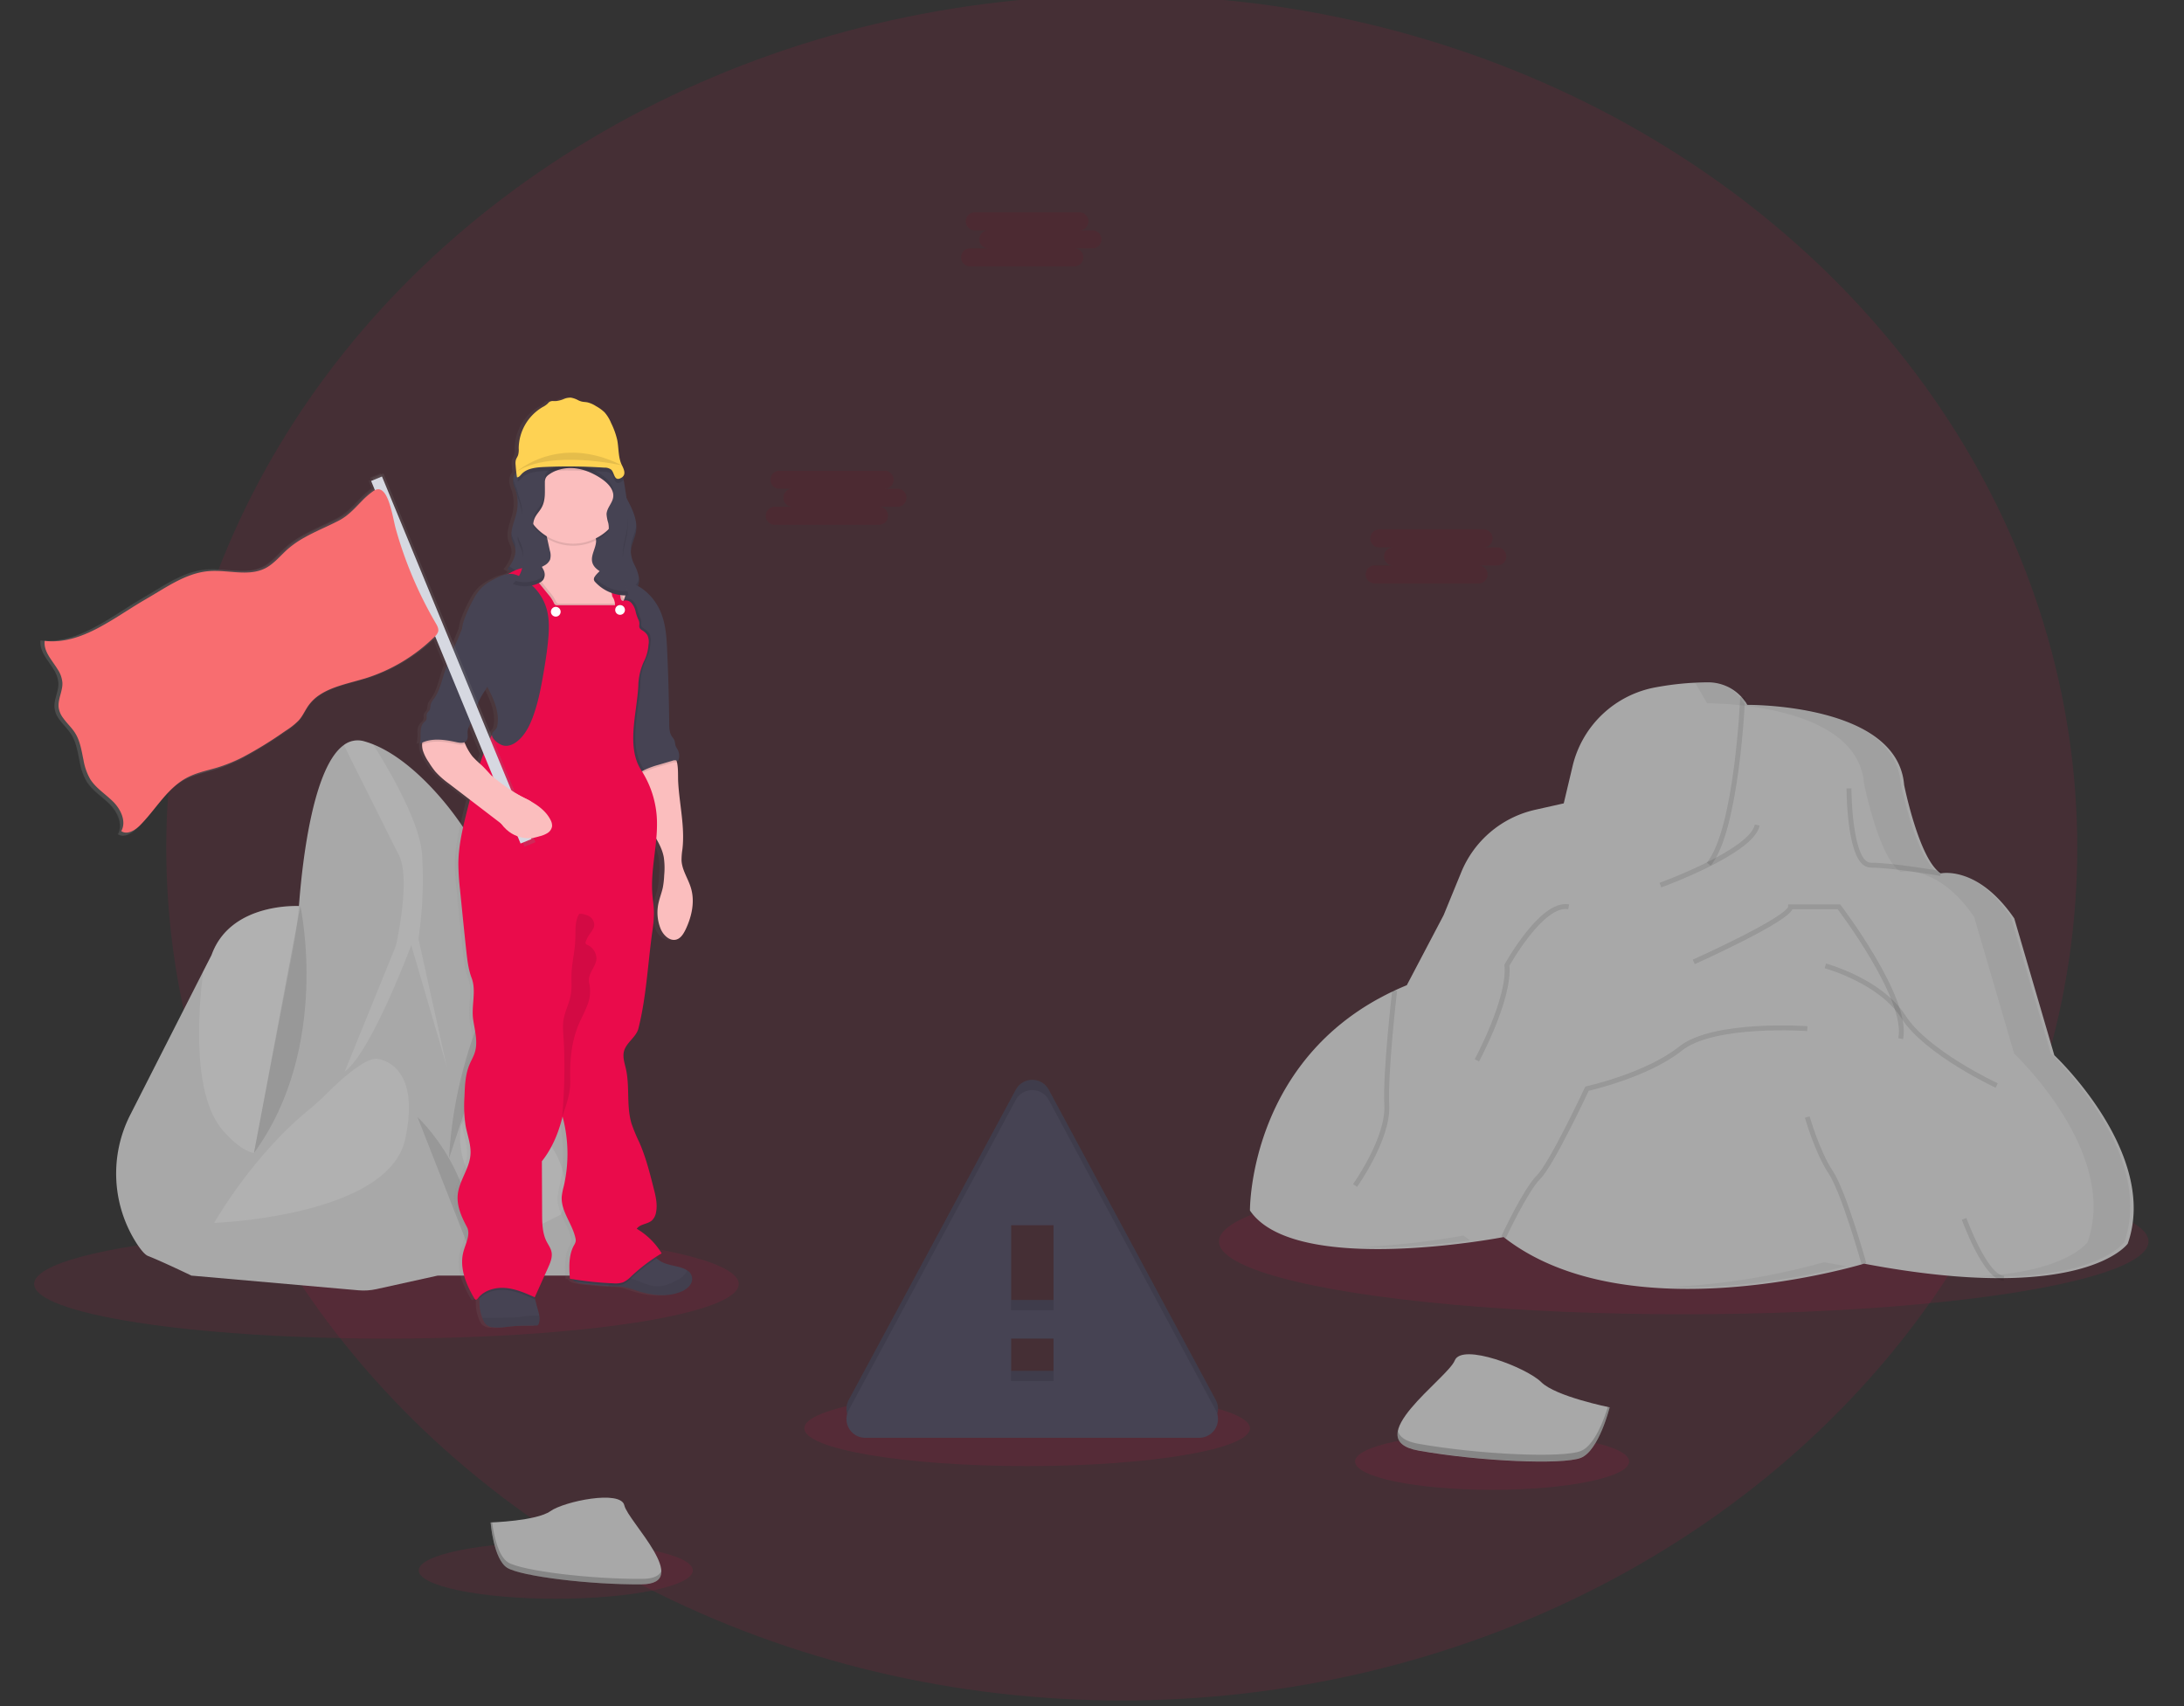<svg xmlns="http://www.w3.org/2000/svg" width="448" height="350" viewBox="0 0 448 350">
    <rect x="0" y="0" width="448" height="350" fill="#333333" stroke="none"/>
    <defs>
        <linearGradient id="a" x1="-.01%" x2="100.005%" y1="50.015%" y2="50.015%">
            <stop offset="0%" stop-color="gray" stop-opacity=".25"/>
            <stop offset="54%" stop-color="gray" stop-opacity=".12"/>
            <stop offset="100%" stop-color="gray" stop-opacity=".1"/>
        </linearGradient>
        <linearGradient id="b" x1="100.029%" x2="-.001%" y1="49.975%" y2="49.975%">
            <stop offset="0%" stop-color="gray" stop-opacity=".25"/>
            <stop offset="54%" stop-color="gray" stop-opacity=".12"/>
            <stop offset="100%" stop-color="gray" stop-opacity=".1"/>
        </linearGradient>
    </defs>
    <g fill="none" fill-rule="evenodd" transform="translate(7 -1)">
        <ellipse cx="223.105" cy="174.924" fill="#EA0B4B" opacity=".1" rx="196" ry="174.924"/>
        <ellipse cx="72.269" cy="264.403" fill="#EA0B4B" opacity=".1" rx="72.269" ry="11.202"/>
        <ellipse cx="107.004" cy="323.164" fill="#EA0B4B" opacity=".1" rx="28.109" ry="5.807"/>
        <ellipse cx="299.076" cy="300.824" fill="#EA0B4B" opacity=".1" rx="28.109" ry="5.807"/>
        <ellipse cx="203.693" cy="294.013" fill="#EA0B4B" opacity=".1" rx="45.71" ry="7.744"/>
        <ellipse cx="338.378" cy="255.681" fill="#EA0B4B" opacity=".1" rx="95.34" ry="14.933"/>
        <path fill="#A8A8A8" d="M19.76 229.618a26.53 26.53 0 0 0 1.383 26.634c.84 1.26 1.613 2.168 2.23 2.408 2.963 1.164 8.896 4.025 8.896 4.025l14.286-5.614s2.319-12.268 4.512-22.802c1.496-7.185 2.941-13.559 3.534-14.677 1.479-2.752 0-32.714 0-32.714s-14.286-.958-18.214 10.055l-1.719 3.361-14.907 29.324z"/>
        <path fill="#FFF" d="M38.727 232.929c8.685 9.953 12.349 1.344 12.349 1.344 1.495-7.185 2.94-13.559 3.533-14.676 1.48-2.752 0-32.715 0-32.715s-14.285-.958-18.214 10.055l-1.719 3.361c-1.1 8.811-2.189 25.467 4.05 32.63z" opacity=".1"/>
        <path fill="#A8A8A8" d="M40.634 260.672l50.42-5.823 8.996-59.194-6.802-15.373a62.294 62.294 0 0 0-11.765-17.748c-3.424-3.61-7.563-7.08-11.916-8.824a17.882 17.882 0 0 0-1.82-.622 4.71 4.71 0 0 0-4.2.744c-6.22 4.407-8.442 23.147-9.16 32.168a100.672 100.672 0 0 1-1.5 11.046l-12.253 63.626z"/>
        <path fill="#FFF" d="M74.202 195.017l-10.505 25.84c5.505-4.025 13.66-25.945 13.66-25.945l7.307 24.991-5.824-26.34c.853-5.72 1.1-11.514.74-17.286-.462-6.613-6.668-17.227-10.038-22.571a17.882 17.882 0 0 0-1.82-.622 4.71 4.71 0 0 0-4.201.744c2.647 5.315 9.265 18.605 11.282 22.554 2.558 4.975-.601 18.635-.601 18.635z" opacity=".1"/>
        <path fill="#A8A8A8" d="M82.777 262.685h27.357a8.298 8.298 0 0 0 8.29-8.719c-.605-11.73-2.138-32.647-5.785-45.924-1.97-7.164-4.26-10.924-6.362-12.777a6.206 6.206 0 0 0-3.617-1.702 4.748 4.748 0 0 0-2.942.714c-5.08 4.87-11.012 30.496-11.012 30.496l-5.929 37.912z"/>
        <path fill="#FFF" d="M108.034 239.958c1.126 3.122 1.571 6.723 0 10.231l-6.097 3.013s-16.387-6.946-14.395-21.181c0 0 .538-2.941 6.18-2.714a15.996 15.996 0 0 1 14.312 10.651zM101.521 202.538c-.19-4.992 2.521-6.723 4.76-7.273a6.206 6.206 0 0 0-3.617-1.702 9.605 9.605 0 0 0-3.156 5.042l-5.714 27.853s8.046-15.555 7.727-23.92z" opacity=".1"/>
        <path fill="#A8A8A8" d="M75.58 224.563l13.546 18.53 2.349 15.294-8.706 4.298-12.55 2.773c-1.21.268-2.452.35-3.685.24l-34.248-3.013 4.66-10.803 16.092-22.592 22.542-4.727z"/>
        <path fill="#FFF" d="M70.336 218.202s9.244.634 5.773 16.516c-3.47 15.883-39.18 17.156-39.18 17.156s7.588-13.445 19.26-23.08a53.731 53.731 0 0 0 3.782-3.407c2.684-2.685 7.819-7.404 10.365-7.185z" opacity=".1"/>
        <path fill="#000" d="M78.651 230.176s12.525 11.4 11.345 28.942M99.723 194.277s-13.143 17.48-14.618 44.374M54.613 186.87s6.362 28.886-9.52 50.66" opacity=".1"/>
        <path fill="#464353" fill-rule="nonzero" d="M170.475 293.853h68.546a3.84 3.84 0 0 0 3.361-5.66l-34.256-63.647a3.836 3.836 0 0 0-6.756 0l-34.273 63.647a3.84 3.84 0 0 0 3.378 5.66zm38.634-11.63h-8.722v-8.719h8.722v8.719zm0-14.534h-8.722v-17.441h8.722v17.441z"/>
        <path fill="#000" fill-rule="nonzero" d="M170.475 293.853h68.546a3.84 3.84 0 0 0 3.361-5.66l-34.256-63.647a3.836 3.836 0 0 0-6.756 0l-34.273 63.647a3.84 3.84 0 0 0 3.378 5.66zm38.634-11.63h-8.722v-8.719h8.722v8.719zm0-14.534h-8.722v-17.441h8.722v17.441z" opacity=".1"/>
        <path fill="#464353" fill-rule="nonzero" d="M170.475 295.954h68.546a3.84 3.84 0 0 0 3.361-5.66l-34.256-63.647a3.836 3.836 0 0 0-6.756 0l-34.273 63.647a3.84 3.84 0 0 0 3.378 5.66zm38.634-11.63h-8.722v-8.719h8.722v8.719zm0-14.534h-8.722v-17.441h8.722v17.44z"/>
        <path fill="url(#a)" fill-rule="nonzero" d="M132.824 261.676a4.706 4.706 0 0 0-.971-.47c-1.126-.42-2.328-.53-3.454-.933a4.945 4.945 0 0 1-1.735-1.025 4.554 4.554 0 0 1-.24-.256c.42-.265.803-.53 1.219-.778a14.437 14.437 0 0 0-5.067-5.042c.676-.996 2.201-.916 3.092-1.718.45-.446.746-1.025.84-1.651.332-1.652-.08-3.362-.491-4.988-.799-3.18-1.605-6.382-2.9-9.39a37.004 37.004 0 0 1-1.57-3.807c-1.089-3.622-.329-7.563-1.152-11.265-.265-1.19-.693-2.416-.395-3.592.458-1.824 2.496-2.904 2.941-4.727 1.614-6.492 1.904-13.227 2.82-19.853a25.55 25.55 0 0 0 .34-3.811c0-1.34-.24-2.668-.336-4.004-.26-3.753.491-7.5.815-11.248a11.765 11.765 0 0 1 1.525 3.76 15.18 15.18 0 0 1 .088 3.731c-.029.833-.117 1.663-.264 2.483-.206.975-.568 1.908-.807 2.883a8.912 8.912 0 0 0 .399 5.781c.571 1.26 1.828 2.429 3.134 2.05.904-.26 1.45-1.159 1.853-2.012 1.26-2.672 1.963-5.769 1.114-8.61-.559-1.89-1.786-3.6-1.9-5.575-.002-.79.06-1.578.186-2.357.525-4.563-.61-9.147-.862-13.735-.067-1.214.042-2.723-.23-4.013a5.214 5.214 0 0 0-.119-.458c.108.029.21.076.303.139a2.74 2.74 0 0 0-.059-2.349 5.97 5.97 0 0 1-.395-.74c-.16-.42-.13-.907-.328-1.31a5.592 5.592 0 0 0-.42-.61c-.542-.785-.571-1.802-.584-2.756a489.333 489.333 0 0 0-.42-14.907c-.113-2.521-.256-5.101-1.139-7.467a11.193 11.193 0 0 0-3.95-5.24 9.201 9.201 0 0 0-.886-.554c.156-.359.241-.744.252-1.134a2.714 2.714 0 0 0 0-.37l-.025-.21a8.865 8.865 0 0 0-.84-2.521 7.084 7.084 0 0 1-.803-2.756c0-.175.01-.349.03-.522.143-1.21.773-2.344.996-3.554.066-.376.097-.757.092-1.139v-.399a11.454 11.454 0 0 0-1.349-4.244c-.21-.42-.42-.84-.655-1.26a144.18 144.18 0 0 0-.353-2.353 21.3 21.3 0 0 0-.235-1.357 9.334 9.334 0 0 0-.164-.656c.651-.613.273-1.512-.143-2.344-.803-1.58-.635-3.467-.975-5.206a15.731 15.731 0 0 0-1.235-3.496 7.79 7.79 0 0 0-1.34-2.202 8.218 8.218 0 0 0-1.736-1.26 5.525 5.525 0 0 0-1.723-.777c-.382-.076-.773-.072-1.15-.16a3.647 3.647 0 0 1-.707-.256 4.803 4.803 0 0 0-1.508-.55c-.5-.018-.996.077-1.454.277a5.349 5.349 0 0 1-1.563.42h-.592a1.315 1.315 0 0 0-.803.193c-.124.108-.24.226-.344.353a4.651 4.651 0 0 1-1.013.693 9.979 9.979 0 0 0-4.9 8.53c.037.464-.005.931-.121 1.382-.122.353-.361.66-.462 1.021-.07.314-.085.638-.046.958.033.492.084.979.138 1.47a3.092 3.092 0 0 0-.613 1.358 1.853 1.853 0 0 0-.038.26v.034c-.046.878.387 1.68.639 2.52a8.958 8.958 0 0 1-.126 4.946c-.307 1.105-.744 2.248-.84 3.362v.075c-.055.568.01 1.14.193 1.68.138.383.344.74.47 1.127.445 1.37-.202 2.807-1.059 4.008-.134.19-.273.37-.42.546h.021l-.02.022.873.617c-.256.135-.513.282-.773.42a7.95 7.95 0 0 0-2.849 1.055 11.58 11.58 0 0 0-2.31 1.538 9.803 9.803 0 0 0-1.824 2.52 31.685 31.685 0 0 0-1.546 3.261 10.21 10.21 0 0 0-.79 2.828c-.362.769-.66 1.597-.992 2.34-.168.383-.332.765-.496 1.147L71.126 98.076l-2.244.932.177.42-.467.198.635 1.546a6.372 6.372 0 0 0-.273.194l-.118.092-.235.185-.118.096-.24.202-.088.076-.298.273c-.32.29-.626.597-.924.903l-.77.794-.146.156-.256.26-.143.147-.366.366-.025.025-.227.219-.143.134c-.059.059-.122.114-.185.168l-.176.164-.286.244-.084.075-.39.311c-.527.41-1.09.772-1.681 1.08-2.299 1.19-4.731 2.185-6.975 3.458a20.084 20.084 0 0 0-3.454 2.42c-1.483 1.315-2.74 2.941-4.458 3.895l-.189.101c-3.042 1.563-6.626.626-10.084.559-.517 0-1.025 0-1.53.034-2.806.218-5.373 1.357-7.857 2.743-1.747.98-3.453 2.08-5.168 3.076a86.618 86.618 0 0 0-3.264 2.004c-2.773 1.76-5.58 3.61-8.484 4.941-2.697 1.236-5.462 2.021-8.403 1.87h-.038c-.281 0-.563-.038-.84-.071-.273 2.205 1.492 3.983 2.668 5.924.562.837.905 1.802.996 2.807.014.377-.014.755-.084 1.126-.236 1.361-.866 2.697-.694 4.067a4.71 4.71 0 0 0 .895 2.21c.748 1.067 1.786 2.017 2.492 3.13 1.067 1.68 1.345 3.727 1.76 5.706a12.004 12.004 0 0 0 1.383 3.954c.907 1.462 2.294 2.52 3.597 3.643.239.206.474.42.701.63.168.151.332.311.488.475 1.525 1.559 2.66 3.962 1.74 5.912-.03.067-.064.126-.098.189.074.052.15.098.232.138 1.172.572 2.642-.344 3.605-1.315.474-.475.924-.979 1.36-1.491 1.173-1.303 2.249-2.715 3.362-4.068.303-.365.605-.722.916-1.075a15.546 15.546 0 0 1 4.152-3.362c.815-.42 1.668-.766 2.546-1.033 1.302-.42 2.647-.731 3.954-1.143a32.483 32.483 0 0 0 5.205-2.185 80.063 80.063 0 0 0 8.404-5.21l.42-.273c.905-.57 1.743-1.24 2.5-1.996.134-.147.265-.298.386-.454.656-.84 1.08-1.836 1.681-2.71a8.718 8.718 0 0 1 2.357-2.273c2.593-1.744 6.034-2.407 9.114-3.361h.033a35.42 35.42 0 0 0 14.357-8.525l2.303 5.638c-.238.667-.464 1.34-.676 2.021-.513 1.68-.933 3.412-1.937 4.832-.332.377-.58.82-.732 1.298a4.202 4.202 0 0 1-.172 1.042c-.143.286-.441.475-.563.77-.176.42.055.962-.18 1.357a2.134 2.134 0 0 1-.4.42c-.6.533-.76 1.374-.76 2.138a7.492 7.492 0 0 1-.19 2.32c.176-.104.357-.198.543-.282-.027.139-.043.28-.046.42a4.68 4.68 0 0 0 .147 1.181c.285.874.699 1.7 1.227 2.454.396.658.835 1.29 1.315 1.89a17.227 17.227 0 0 0 2.781 2.488l4.235 3.269-.42 1.769c-.924 3.706-1.857 7.458-1.903 11.281.012 1.81.126 3.619.34 5.416l.366 3.69c.294 2.97.588 5.94.912 8.911.205 1.878.42 3.782 1.084 5.555 1 2.693-.105 5.735.319 8.584.336 2.23 1 4.538.332 6.693-.269.84-.74 1.647-1.084 2.479-.862 2.067-.95 4.366-1.021 6.605a28.071 28.071 0 0 0 .214 5.882c.361 2.009 1.16 3.98 1.004 6.017-.218 2.895-2.336 5.37-2.592 8.265-.206 2.307.798 4.538 1.878 6.584.794 1.508-.315 3.458-.735 5.118-.84 3.256.554 6.66 2.256 9.546a.47.47 0 0 0 .214.227c.194.071.374-.122.5-.286.126-.164.164-.202.252-.298 0 .13.026.26.034.386 0 .273.021.546.021.84a8.445 8.445 0 0 0 .571 3.11c.068.192.147.38.236.563.104.246.246.474.42.676a2.567 2.567 0 0 0 1.68.706c1.396.151 2.799-.139 4.202-.26 1.48-.126 2.962-.072 4.446-.105a.643.643 0 0 0 .332-.072.567.567 0 0 0 .189-.302 3.361 3.361 0 0 0 .071-1.656 11.74 11.74 0 0 0-.315-1.315 54.886 54.886 0 0 1-.643-2.492l.067.03c.905-2.034 1.811-4.067 2.719-6.101.458-1.03.924-2.143.697-3.248-.164-.79-.668-1.458-1.025-2.18-.84-1.706-.874-3.698-.886-5.606l-.05-10.806c2.1-2.673 3.398-5.853 4.2-9.173a29.668 29.668 0 0 1 .249 14.286 13.307 13.307 0 0 0-.4 2.177c-.163 2.995 2.169 5.533 2.79 8.466.058.225.073.458.047.69a2.584 2.584 0 0 1-.345.797c-1.118 2.047-.996 4.517-.84 6.845l.491.08c.122.217.302.395.521.512.204.12.423.21.652.27.805.187 1.624.312 2.45.373 1.184.118 2.373.236 3.562.311.47.03.941.055 1.412.067.66 0 1.32.047 1.975.139.715.15 1.417.353 2.1.61 3.064 1.024 6.492 1.609 9.459.331a4.26 4.26 0 0 0 1.727-1.222 2.034 2.034 0 0 0-.509-3.16l-.033.012zM92.184 141.9c.446.887.892 1.77 1.261 2.69.727 1.78 1.168 3.78.706 5.638-.134.546-1.012.966-1.008 1.53a1.26 1.26 0 0 0-.067.13l-2.744-6.723a23.983 23.983 0 0 1 1.853-3.265zm-3.012 14.286a11.626 11.626 0 0 1-1.487-2.567c-.05-.114-.105-.223-.156-.336.156-.065.294-.168.4-.299.42-.53.193-1.302.256-1.983.1-.601.328-1.174.668-1.68l2.576 6.302c-.26.683-.505 1.374-.732 2.071a14.706 14.706 0 0 1-1.525-1.508z"/>
        <path fill="#464353" d="M98.24 99.462c-.047.878.39 1.68.647 2.521a8.92 8.92 0 0 1-.122 4.933c-.47 1.68-1.26 3.458-.66 5.1.139.387.349.74.475 1.127.52 1.596-.446 3.277-1.504 4.584l4.155 2.912a4.777 4.777 0 0 0 2.1 1.004c.778.092 1.682-.324 1.841-1.088.055-.26 0-.534.05-.799a2.168 2.168 0 0 1 1.165-1.613 3.807 3.807 0 0 1 2.012-.374c2.55.139 4.719 1.815 7.038 2.89a28.31 28.31 0 0 0 4.735 1.572c.92.24 1.941.458 2.773 0 .832-.458 1.215-1.52 1.152-2.483a8.122 8.122 0 0 0-.883-2.735 6.958 6.958 0 0 1-.81-2.752c0-1.412.772-2.698 1.033-4.085.366-1.97-.378-3.974-1.286-5.764-.907-1.79-2.008-3.513-2.45-5.462a7.983 7.983 0 0 0-.457-1.727 3.933 3.933 0 0 0-.84-1.126c-1.56-1.542-3.782-2.273-5.959-2.433-2.176-.16-4.374.197-6.533.571a13.66 13.66 0 0 0-2.425.576 15.4 15.4 0 0 0-3.189 1.727c-.983.68-1.995 1.676-2.059 2.924z"/>
        <g fill="#000" opacity=".1">
            <path d="M122.39 113.4c0 .125 0 .251.026.373.13-1.231.777-2.386 1.008-3.618.09-.493.116-.995.08-1.495 0 .218-.042.42-.08.655-.264 1.387-1.05 2.672-1.033 4.084zM99.168 103.664a7.525 7.525 0 0 0-.281-2.521 14.613 14.613 0 0 1-.61-1.958c0 .088-.033.172-.038.26-.046.879.391 1.681.648 2.521.162.553.256 1.123.281 1.698zM124.059 119.517a2.403 2.403 0 0 1-1.126 1.853c-.84.458-1.853.24-2.773 0a27.95 27.95 0 0 1-4.736-1.576c-2.319-1.071-4.487-2.748-7.037-2.886a3.807 3.807 0 0 0-2.013.374 2.168 2.168 0 0 0-1.164 1.613c-.03.265 0 .538-.05.798-.164.765-1.063 1.18-1.84 1.089a4.777 4.777 0 0 1-2.102-1.005l-3.735-2.622c-.138.19-.277.374-.42.547l4.155 2.916a4.777 4.777 0 0 0 2.101 1.004c.778.092 1.681-.324 1.84-1.088.055-.26 0-.534.051-.799a2.168 2.168 0 0 1 1.164-1.613 3.807 3.807 0 0 1 2.013-.374c2.55.139 4.718 1.815 7.037 2.886a27.95 27.95 0 0 0 4.736 1.576c.92.24 1.94.458 2.773 0 .832-.458 1.214-1.52 1.151-2.483-.004-.072-.017-.139-.025-.21zM98.58 113.122c.052.169.09.342.113.517.065-.455.027-.92-.113-1.357-.126-.387-.336-.74-.475-1.127a3.513 3.513 0 0 1-.193-.87 3.95 3.95 0 0 0 .193 1.71c.139.387.349.744.475 1.127z"/>
        </g>
        <path fill="#464353" d="M103.513 272.555a.55.55 0 0 1-.194.302.643.643 0 0 1-.332.072c-1.495.033-2.991 0-4.483.105-1.412.121-2.828.42-4.235.26a2.172 2.172 0 0 1-2.1-1.382 5.492 5.492 0 0 1-.236-.563 8.366 8.366 0 0 1-.576-3.11v-.84a6.374 6.374 0 0 0-.122-.916 1.39 1.39 0 0 1 .042-1.063c.597-1.088 2.038-1.307 3.147-1.39a25.987 25.987 0 0 1 7.668.562 75.194 75.194 0 0 0 1.21 4.984c.132.432.239.87.32 1.315a3.361 3.361 0 0 1-.11 1.664z"/>
        <path fill="#000" d="M103.513 272.555a.55.55 0 0 1-.194.302.643.643 0 0 1-.332.072c-1.495.033-2.991 0-4.483.105-1.412.121-2.828.42-4.235.26a2.172 2.172 0 0 1-2.1-1.382 5.492 5.492 0 0 1-.236-.563h.538c1.768 0 3.542-.063 5.31-.063.534 0 1.072-.025 1.601-.089.53-.063.963-.15 1.446-.21.723-.069 1.45-.098 2.176-.088h.597c.11.55.079 1.12-.088 1.656z" opacity=".06"/>
        <path fill="#464353" d="M134.458 264.752a4.298 4.298 0 0 1-1.74 1.223c-2.991 1.26-6.45.693-9.537-.332-.691-.257-1.4-.46-2.122-.61a14.286 14.286 0 0 0-1.988-.138c-.474 0-.95-.038-1.424-.067-1.202-.076-2.4-.194-3.592-.311a16.231 16.231 0 0 1-2.471-.374 2.626 2.626 0 0 1-.66-.269 1.013 1.013 0 0 1-.605-.903c.034-.534.589-.84 1.076-1.072 4.323-1.87 9.021-2.68 13.685-3.332.474-.079.936-.22 1.374-.42.525-.21.58.135.84.521.123.179.264.345.42.496a5 5 0 0 0 1.748 1.025c1.135.42 2.349.534 3.483.933.344.119.672.277.98.47a2.025 2.025 0 0 1 .512 3.16h.021z"/>
        <path fill="#000" d="M134.458 264.752a4.298 4.298 0 0 1-1.74 1.223c-2.991 1.26-6.45.693-9.537-.332-.691-.257-1.4-.46-2.122-.61a14.286 14.286 0 0 0-1.988-.138c-.474 0-.95-.038-1.424-.067.387-.366.782-.723 1.185-1.067a3.53 3.53 0 0 1 .996-.656c.456-.15.943-.183 1.416-.097 2.403.332 4.563 2.017 6.987 1.87a8.597 8.597 0 0 0 3.214-1.038 5.61 5.61 0 0 0 2.101-1.495c.174-.226.306-.48.391-.753a2.025 2.025 0 0 1 .513 3.16h.008z" opacity=".06"/>
        <path fill="#FBBEBE" d="M133.613 191.731c-.42.84-.958 1.752-1.865 2.013-1.32.378-2.588-.807-3.164-2.05a8.857 8.857 0 0 1-.42-5.782c.24-.97.605-1.904.81-2.878.15-.82.24-1.65.27-2.484a15.18 15.18 0 0 0-.089-3.73c-.676-3.61-3.781-6.303-4.815-9.85-.52-1.768-.495-3.65-.466-5.495-.01-.467.038-.932.143-1.387.031-.124.073-.245.126-.361.693-1.538 2.748-1.748 4.176-2.643.79-.492 2.584-2.076 3.248-.63.144.322.25.658.32 1.004.273 1.286.163 2.794.23 4.008.257 4.589 1.4 9.168.87 13.731a14.324 14.324 0 0 0-.184 2.353c.113 1.975 1.348 3.685 1.915 5.576.874 2.845.173 5.941-1.105 8.605z"/>
        <path fill="#000" d="M131.908 157.466a1.416 1.416 0 0 0-.967 0l-2.844.84c-.997.267-1.969.62-2.904 1.055a6.81 6.81 0 0 0-1.155.719c.031-.124.073-.245.126-.362.693-1.537 2.748-1.747 4.176-2.642.79-.492 2.584-2.076 3.248-.63.145.327.252.67.32 1.02z" opacity=".1"/>
        <path fill="#464353" d="M132.092 157.147a1.286 1.286 0 0 0-1.15-.092l-2.845.84c-.997.266-1.969.619-2.904 1.055-.496.241-.96.543-1.382.899-1.328-2.307-1.68-5.042-1.924-7.69a95.41 95.41 0 0 1-.295-4.621 20.731 20.731 0 0 1 .068-3.311c.16-1.26.525-2.492.752-3.744.135-.733.222-1.474.26-2.218.11-1.627.035-3.26-.222-4.87a30.185 30.185 0 0 0-1.168-5.042c-.27-.752-.593-1.48-.887-2.219l-.1-.26a30.63 30.63 0 0 1-1.3-4.164c-.134-.58-.142-1.189-.587-1.584.418-.05.84-.067 1.26-.05h.252a9.424 9.424 0 0 1 4.807 1.68 11.231 11.231 0 0 1 3.983 5.27c.887 2.365 1.034 4.936 1.147 7.461.227 4.964.367 9.93.42 14.9 0 .953.042 1.97.589 2.756.153.193.293.397.42.61.197.42.168.886.327 1.31.118.255.251.502.4.74a2.71 2.71 0 0 1 .08 2.344z"/>
        <path fill="#FBBEBE" d="M104.126 107.828c-.42-.139-.84-.286-1.26-.42l.873.067c.146.098.276.217.387.353zM121.332 122.992c-.084.285-.168.571-.26.84-.214.69-.474 1.366-.778 2.02a9.403 9.403 0 0 1-1.987 2.883 2.639 2.639 0 0 1-.992.656 3.151 3.151 0 0 1-.975.092c-1.12 0-2.24-.017-3.361-.05-.872.01-1.743-.077-2.597-.257a9.273 9.273 0 0 1-2.647-1.193c-3.138-1.941-5.718-4.899-6.823-8.403-.139-.446-.236-.98.071-1.328a1.626 1.626 0 0 1 1.072-.365h.05a6.769 6.769 0 0 0 2.559-.879 2.63 2.63 0 0 0 1.168-1.193c.17-.61.157-1.255-.038-1.857l-.933-4.235a4.387 4.387 0 0 0-.743-1.887c.273.097.546.185.84.26 2.597.702 5.437.278 7.983 1.198.975.357 1.95 1 2.244 2 .491 1.68-1.151 3.424-.68 5.105.314 1.143 1.478 1.803 2.52 2.336l.702.357 1.945.988.27.134.041.021c.614.311 1.26.698 1.475 1.357.091.47.048.955-.126 1.4z"/>
        <path fill="#000" d="M126.458 132.857a9.071 9.071 0 0 1-.773 3.11 12.702 12.702 0 0 0-1.324 5.462c-.323 5.672-2.479 12.424.61 17.189.075.117.15.235.222.357-.496.241-.96.543-1.382.899-1.328-2.307-1.68-5.042-1.924-7.69a95.41 95.41 0 0 1-.295-4.621 20.731 20.731 0 0 1 .068-3.31c.16-1.261.525-2.492.752-3.745.135-.733.222-1.474.26-2.218.11-1.627.035-3.26-.222-4.87a30.185 30.185 0 0 0-1.168-5.042c-.27-.752-.593-1.479-.887-2.218l-.1-.26a9.403 9.403 0 0 1-1.988 2.882 2.639 2.639 0 0 1-.992.655 3.151 3.151 0 0 1-.975.092c-1.12 0-2.24-.016-3.361-.05-.872.01-1.743-.076-2.597-.256a9.273 9.273 0 0 1-2.647-1.194c-3.138-1.94-5.718-4.899-6.823-8.403-.139-.445-.236-.979.071-1.328a1.626 1.626 0 0 1 1.072-.365h.05l3.782 4.676a7.563 7.563 0 0 1 1.092 1.635.975.975 0 0 0 .336.5c.132.06.276.086.42.075h11.832a3.071 3.071 0 0 0-.52-1.769c-.11.026-.257.034-.03-.033a11.908 11.908 0 0 0-1.303-3.895 2.71 2.71 0 0 0-.13-.244 4.479 4.479 0 0 1-.622-1.361c.448-.143.93-.143 1.378 0 .517.222.786.781 1.013 1.298.193.42.386.87.559 1.311 0 .046.042.097.059.143.366.87.601 1.788.697 2.727.025.344.11.781.395.895.045.02.094.032.143.033a1.588 1.588 0 0 1 1.718.42c.414.474.703 1.043.84 1.656s.337 1.21.597 1.782c.542 1.033-.285 1.495.694 2.13.457.252.851.605 1.15 1.033.278.597.366 1.264.253 1.912zM102.055 264.61c.197.966.42 1.924.655 2.882l-.025.058c-1.92-.84-3.887-1.718-5.983-1.903-1.946-.168-4.06.357-5.383 1.769a6.374 6.374 0 0 0-.122-.916 1.39 1.39 0 0 1 .042-1.063c.597-1.088 2.038-1.307 3.148-1.39a25.987 25.987 0 0 1 7.668.562z" opacity=".1"/>
        <path fill="#000" d="M118.605 123.82c.198 0 .126 0 .03.033-.097.034-.257.034-.03-.034zM127.735 259.164a36.496 36.496 0 0 0-5.26 4.071 5.508 5.508 0 0 1-1.66 1.215 4.849 4.849 0 0 1-2 .205 68.067 68.067 0 0 1-7.89-.781 1.013 1.013 0 0 1-.606-.903c.034-.534.589-.84 1.076-1.072 4.323-1.87 9.021-2.68 13.685-3.332.474-.079.936-.22 1.374-.42.525-.21.58.135.84.521.13.18.278.346.441.496z" opacity=".1"/>
        <path fill="#EA0B4B" d="M96.908 118.945c.617.55 1.323.996 1.95 1.53 1.68 1.424 2.739 3.416 3.78 5.357a3.504 3.504 0 0 1-1.928.13 13.832 13.832 0 0 0 .164 5.618 5.21 5.21 0 0 0-1.878 2.332 15.588 15.588 0 0 0-.614 2.94c-.605 4.373-1.213 8.746-1.823 13.119-.012.428-.16.84-.42 1.18-.117.094-.224.2-.32.315-.128.283-.179.595-.147.904-.025.306-.227.672-.533.63a.664.664 0 0 1-.374-.244 8.58 8.58 0 0 1-.84-1.042c-2.48 4.757-3.673 9.883-4.984 15.084-.937 3.706-1.874 7.454-1.92 11.278.013 1.808.126 3.615.34 5.411l.37 3.69c.298 2.966.597 5.936.92 8.903.21 1.882.42 3.781 1.097 5.554 1.008 2.694-.11 5.732.32 8.58.335 2.231 1.003 4.538.331 6.69-.269.86-.74 1.646-1.092 2.478-.866 2.068-.954 4.366-1.03 6.605a27.731 27.731 0 0 0 .219 5.883c.361 2.012 1.172 3.983 1.012 6.017-.222 2.895-2.357 5.37-2.617 8.26-.206 2.307.806 4.534 1.895 6.58.802 1.508-.315 3.458-.74 5.118-.84 3.252.559 6.655 2.273 9.542.044.099.121.179.219.226.197.072.374-.121.504-.285 1.29-1.656 3.576-2.282 5.672-2.101 2.097.18 4.06 1.046 5.983 1.903l2.727-6.071c.463-1.03.933-2.143.702-3.248-.164-.79-.672-1.458-1.034-2.18-.84-1.707-.882-3.694-.89-5.606l-.05-10.798c2.125-2.672 3.424-5.849 4.243-9.168a29.412 29.412 0 0 1 .252 14.286c-.202.712-.342 1.44-.42 2.176-.164 2.996 2.185 5.53 2.81 8.462.061.225.079.458.051.69-.07.283-.188.553-.349.798-1.126 2.042-1.004 4.516-.84 6.844 2.947.513 5.924.832 8.912.954a5.008 5.008 0 0 0 2-.206 5.521 5.521 0 0 0 1.66-1.218 36.647 36.647 0 0 1 6.247-4.727 14.546 14.546 0 0 0-5.105-5.042c.677-.996 2.219-.916 3.118-1.715a2.941 2.941 0 0 0 .84-1.655c.337-1.647-.08-3.361-.495-4.98-.807-3.184-1.618-6.381-2.942-9.39a36.084 36.084 0 0 1-1.58-3.802c-1.1-3.622-.331-7.563-1.163-11.265-.27-1.185-.702-2.408-.4-3.588.463-1.82 2.522-2.9 2.975-4.723 1.626-6.492 1.916-13.219 2.84-19.845.207-1.265.318-2.545.333-3.827 0-1.34-.24-2.668-.336-4.004-.379-5.35 1.331-10.685.894-16.03a20.168 20.168 0 0 0-3.16-9.244c-3.087-4.769-.932-11.516-.608-17.189a12.639 12.639 0 0 1 1.319-5.462 8.962 8.962 0 0 0 .777-3.11c.13-.662.047-1.348-.235-1.961a3.315 3.315 0 0 0-1.147-1.034c-.98-.639-.151-1.1-.693-2.134a8.966 8.966 0 0 1-.597-1.782 3.748 3.748 0 0 0-.84-1.651 1.588 1.588 0 0 0-1.719-.42c-.399 0-.508-.53-.542-.929-.113-1.462-.718-2.836-1.31-4.18-.228-.517-.497-1.076-1.013-1.299-.45-.14-.933-.14-1.383 0 .13.487.342.95.626 1.366a11.866 11.866 0 0 1 1.429 4.134c-.42.126.42 0 0 0 .376.524.57 1.158.55 1.803h-11.827a.84.84 0 0 1-.42-.076 1.008 1.008 0 0 1-.341-.5 7.281 7.281 0 0 0-1.092-1.63l-4.16-5.13a1.05 1.05 0 0 0-.357-.324.966.966 0 0 0-.525 0c-1.35.197-2.345.76-3.521 1.445z"/>
        <path fill="#000" d="M111.836 188.458a4.008 4.008 0 0 1 2.046.53 2.063 2.063 0 0 1 1.017 1.773c-.046.794-.655 1.424-1.096 2.1a5.63 5.63 0 0 0-.648 1.328.534.534 0 0 0-.033.34c.05.16.223.24.37.311a3.155 3.155 0 0 1 1.853 2.757c-.038 1.638-1.64 2.966-1.55 4.621.04.345.098.687.176 1.026a7.832 7.832 0 0 1-.568 4.155c-.508 1.32-1.201 2.559-1.748 3.866-1.474 3.55-1.794 7.483-1.68 11.344.088 2.622-.84 5.118-1.68 7.614.474-5.028.6-10.082.377-15.126-.059-1.37-.23-2.664-.168-4.038.101-2.18 1.32-4.164 1.63-6.303.177-1.222.06-2.466.089-3.701.059-2.521.743-5.009.79-7.538.058-1.786-.105-3.626.823-5.059z" opacity=".1"/>
        <path fill="#464353" d="M94.303 119.845c-.836.416-1.617.932-2.328 1.537a9.916 9.916 0 0 0-1.84 2.521 32.202 32.202 0 0 0-1.56 3.26c-.592 1.446-1.083 3.047-.676 4.555.37 1.366 1.416 2.43 2.139 3.643.723 1.215 1.147 2.639 1.701 3.97.74 1.778 1.753 3.434 2.484 5.215.73 1.782 1.172 3.782.71 5.635-.135.546-1.021.97-1.021 1.53 0 .923 1.336 1.928 2.222 2.197 1.021.315 2.135-.156 2.971-.84 1.534-1.215 2.466-3.034 3.156-4.866 1.109-2.941 1.701-6.063 2.235-9.164.386-2.277.748-4.559.954-6.853.189-2.067.247-4.202-.299-6.185a10.504 10.504 0 0 0-2.87-4.773c-1.092-1.05-2.882-2.462-4.47-2.5-1.256-.004-2.433.525-3.508 1.118z"/>
        <path fill="#FBBEBE" d="M106.248 170.496a2.008 2.008 0 0 1-.937 1.399 5.517 5.517 0 0 1-1.6.655c-1.127.328-2.32.63-3.459.34a6.941 6.941 0 0 1-2.428-1.382l-12.723-9.74a17.18 17.18 0 0 1-2.803-2.486c-.482-.6-.926-1.23-1.327-1.887a9.244 9.244 0 0 1-1.236-2.454 4.492 4.492 0 0 1-.151-1.18c-.003-.377.09-.749.269-1.08.307-.513.962-.618 1.5-.76a15.74 15.74 0 0 1 5.534-.421.752.752 0 0 1 .747.508c.282.517.526 1.055.778 1.593.387.917.89 1.78 1.5 2.567.586.638 1.21 1.24 1.87 1.803 1.344 1.26 2.445 2.773 3.878 3.932 1.66 1.34 3.676 2.143 5.567 3.13 1.89.988 3.756 2.27 4.706 4.181.22.39.33.834.315 1.282z"/>
        <path fill="#000" d="M120.975 102.546a10.403 10.403 0 1 1-20.807.004 10.403 10.403 0 0 1 20.807-.004z" opacity=".1"/>
        <path fill="#FBBEBE" d="M120.975 102.126a10.403 10.403 0 1 1-20.807.004 10.403 10.403 0 0 1 20.807-.004z"/>
        <path fill="#000" d="M88.412 153.584c-.48.307-1.19.206-1.782.071-2.336-.52-4.916-.894-7.046.106-.003-.377.09-.749.269-1.08.307-.513.962-.618 1.5-.76a15.74 15.74 0 0 1 5.534-.421.752.752 0 0 1 .747.508c.282.5.526 1.038.778 1.576z" opacity=".1"/>
        <path fill="#464353" d="M84.021 139.437c-.517 1.68-.941 3.408-1.954 4.832a3.571 3.571 0 0 0-.74 1.294c-.01.353-.069.704-.172 1.042-.142.286-.445.475-.567.769-.18.42.055.962-.185 1.357-.112.159-.246.3-.399.42-.571.53-.714 1.374-.727 2.156-.012.781.063 1.58-.193 2.315 2.219-1.324 5.042-.929 7.563-.366.702.156 1.571.273 2.025-.29.454-.563.194-1.302.257-1.979.084-.882.689-1.613 1.063-2.416.42-.903.563-1.911.886-2.853.668-1.979 2.101-3.592 3.021-5.462.34-.643.544-1.35.597-2.075a6.193 6.193 0 0 0-.719-2.694 36.84 36.84 0 0 0-3.109-5.55c-.534-.786-1.454-2.24-2.281-.983-.673 1.012-1.093 2.302-1.589 3.412a62.445 62.445 0 0 0-2.777 7.071zM121.933 123.126a8.492 8.492 0 0 1-6.799-2.685 1.042 1.042 0 0 1-.302-.491.987.987 0 0 1 .193-.69c.504-.777 1.374-1.29 1.778-2.126.403-.836.264-1.798.302-2.714.067-1.643.714-3.269.769-4.886a5.105 5.105 0 0 0-.092-1.236 7.744 7.744 0 0 1-.353-1.861c.054-1.231 1.163-2.19 1.348-3.403.24-1.547-1.042-2.891-2.332-3.782a13.895 13.895 0 0 0-3.176-1.643 10.34 10.34 0 0 0-2.135-.517 8.32 8.32 0 0 0-4.02.45c-.532.2-1.034.469-1.496.798a2.025 2.025 0 0 0-.668.694c-.135.316-.195.66-.177 1.004-.025 1.718.168 3.546-.651 5.042-.42.802-1.135 1.454-1.483 2.302a3.828 3.828 0 0 0-.265 1.105c-.042.394-.063.79-.063 1.185-.025 2.215 0 4.55 1.126 6.47.397.581.758 1.186 1.08 1.812a2.063 2.063 0 0 1-.105 2.012 2.29 2.29 0 0 1-.84.63 6.723 6.723 0 0 1-5.375.194 6.81 6.81 0 0 0 1.589-7.597 4.483 4.483 0 0 1-.58-1.68 4.265 4.265 0 0 1 .42-1.538 8.403 8.403 0 0 0 .256-4.925c-.256-1-.701-1.966-.781-2.995a9.063 9.063 0 0 1 .1-2.328 7.563 7.563 0 0 1 5.181-5.962c.215-.072.42-.139.656-.198 1.02-.226 2.06-.337 3.105-.332 2.332-.075 4.697-.143 6.945.467a9.32 9.32 0 0 1 3.597 1.848 6.492 6.492 0 0 1 1.74 2.299c.218.51.383 1.043.491 1.588.097.45.168.903.24 1.357.508 3.231 1.016 6.525.474 9.752-.214 1.26-.588 2.521-.756 3.807-.408 2.962.328 5.908 1.059 8.773z"/>
        <circle cx="107.004" cy="126.496" r="1" fill="#FFF"/>
        <circle cx="120.193" cy="126.126" r="1" fill="#FFF"/>
        <path fill="#000" d="M107.004 87l-1.68-3.172c.106-.127.223-.245.348-.353.243-.15.527-.217.811-.193l.521 3.718zM111.639 83.134l-1.904 2.816-1.084-3.089a3.437 3.437 0 0 1 1.467-.277 4.874 4.874 0 0 1 1.52.55z" opacity=".1"/>
        <g fill="#000" opacity=".1">
            <path d="M104.412 119.134a2.29 2.29 0 0 1-.84.63 6.752 6.752 0 0 1-4.778.4 6.542 6.542 0 0 1-.597.634 6.723 6.723 0 0 0 5.374-.193 2.29 2.29 0 0 0 .84-.63 1.81 1.81 0 0 0 .27-1.454 1.492 1.492 0 0 1-.27.613zM99.853 105.063c.137.55.217 1.114.24 1.68a8.374 8.374 0 0 0-.24-2.52c-.256-1-.702-1.967-.782-2.996 0-.13 0-.26-.02-.395-.02.412-.014.824.02 1.235.08 1.03.526 1.996.782 2.996zM121.6 110.559c.18-1.111.255-2.236.228-3.362-.015.845-.09 1.688-.227 2.521-.214 1.261-.588 2.521-.756 3.807a13.26 13.26 0 0 0-.097 2.08c.011-.414.044-.828.097-1.24.168-1.285.542-2.533.756-3.806zM99.769 112.361a6.908 6.908 0 0 1-.53-1.298 1.9 1.9 0 0 0-.05.462c.08.594.276 1.165.58 1.68.308.705.486 1.46.525 2.228a6.513 6.513 0 0 0-.525-3.072zM117.782 108.282c.036.191.063.385.08.58v-.186a5.105 5.105 0 0 0-.093-1.235c-.093-.441-.244-.878-.315-1.323-.021.1-.034.2-.038.302.045.633.168 1.258.366 1.862zM115.134 119.584a2.214 2.214 0 0 1-.18-.214.87.87 0 0 0-.122.563c.052.189.157.36.302.491a8.492 8.492 0 0 0 6.799 2.685c-.072-.277-.143-.55-.21-.84a8.479 8.479 0 0 1-6.589-2.685zM118.769 102.235a.18.18 0 0 1 0-.046c.24-1.546-1.042-2.89-2.332-3.781a13.895 13.895 0 0 0-3.176-1.643 10.34 10.34 0 0 0-2.135-.517 8.32 8.32 0 0 0-4.021.45c-.531.2-1.034.468-1.496.798a2.025 2.025 0 0 0-.668.693c-.134.317-.195.66-.176 1.004v.874-.033a2.256 2.256 0 0 1 .176-1.005c.164-.281.393-.519.668-.693.462-.33.965-.598 1.496-.798a8.32 8.32 0 0 1 4.021-.45c.728.096 1.443.27 2.135.517 1.125.409 2.192.96 3.176 1.643 1.071.723 2.126 1.765 2.332 2.987zM104.122 104.248c-.42.802-1.135 1.454-1.483 2.302a3.828 3.828 0 0 0-.265 1.105c-.042.394-.063.79-.063 1.185V109.68c0-.395.02-.79.063-1.184.033-.38.122-.752.265-1.105.348-.84 1.046-1.5 1.483-2.303.676-1.26.664-2.71.651-4.151a7.008 7.008 0 0 1-.651 3.31z"/>
        </g>
        <path fill="#000" d="M120.887 99.466a1.223 1.223 0 0 1-.202.223 1.924 1.924 0 0 1-.492.294c-1.222.53-1.172-1.197-1.81-1.79a2.172 2.172 0 0 0-1.42-.42c-1.23-.062-2.462-.116-3.694-.164a103.733 103.733 0 0 0-6.156-.067c-.983.017-1.963.057-2.94.122-1.135.075-2.354.223-3.32.76-.33.182-.63.416-.887.694-.23.252-.474.571-.794.63a7.563 7.563 0 0 1 5.18-5.962 10.4 10.4 0 0 1 14.287 1.785 6.492 6.492 0 0 1 1.74 2.299c.224.513.395 1.048.508 1.596z" opacity=".1"/>
        <path fill="#FED253" d="M120.193 99.143c-1.222.53-1.172-1.198-1.81-1.79a2.172 2.172 0 0 0-1.42-.42c-4.259-.28-8.529-.317-12.79-.11-1.518.101-3.181.328-4.202 1.454-.26.286-.534.656-.925.643-.13-.84-.222-1.714-.285-2.575a2.866 2.866 0 0 1 .05-.967c.105-.361.344-.668.466-1.02.12-.45.163-.916.126-1.379a9.958 9.958 0 0 1 4.9-8.47 4.45 4.45 0 0 0 1.02-.69c.107-.127.224-.245.35-.353.242-.15.526-.217.81-.193h.597a5.424 5.424 0 0 0 1.575-.42 3.437 3.437 0 0 1 1.467-.277 4.874 4.874 0 0 1 1.52.55c.228.11.466.195.71.256.383.089.778.084 1.16.16a5.66 5.66 0 0 1 1.74.773 8.298 8.298 0 0 1 1.748 1.26 7.735 7.735 0 0 1 1.353 2.202c.556 1.112.98 2.285 1.26 3.496.34 1.74.173 3.622.98 5.202.491.991.94 2.092-.4 2.668z"/>
        <path fill="#000" d="M98.895 97.824s8.71-7.925 21.68-1.353c0 0-14.642-3.332-21.68 1.353z" opacity=".1"/>
        <path fill="url(#b)" d="M3.987 138.315c-1.184-1.941-2.966-3.718-2.689-5.92 3.26.374 6.353-.42 9.34-1.803 2.988-1.382 5.761-3.176 8.56-4.937 1.1-.693 2.197-1.373 3.29-2.004 1.73-.991 3.449-2.1 5.21-3.071 2.52-1.387 5.092-2.521 7.924-2.74.513-.04 1.028-.052 1.542-.037 3.487.067 7.1 1.004 10.168-.56l.189-.1c1.74-.954 3.004-2.576 4.496-3.89a20.08 20.08 0 0 1 3.483-2.421c2.265-1.26 4.718-2.269 7.034-3.458a10.668 10.668 0 0 0 1.68-1.076l.395-.315.088-.075c.097-.08.194-.16.286-.244l.18-.16.186-.168.143-.134.23-.219.026-.03.365-.36.148-.148.256-.264.151-.152c.256-.264.513-.533.773-.794.26-.26.614-.613.929-.903l.302-.269.089-.076.243-.201.114-.097.24-.185.117-.092c.117-.088.24-.173.361-.257a2.63 2.63 0 0 1 .353-.205l-.786-1.904 2.26-.933 31.177 75.652-2.264.932-17.832-43.277-.126.126a35.798 35.798 0 0 1-14.744 8.773h-.034c-3.105.937-6.58 1.601-9.193 3.34a8.824 8.824 0 0 0-2.374 2.274c-.613.874-1.042 1.87-1.68 2.71a6.654 6.654 0 0 1-.391.45 14.61 14.61 0 0 1-2.521 2l-.4.273a81.714 81.714 0 0 1-8.445 5.205 33.32 33.32 0 0 1-5.248 2.185c-1.315.42-2.672.727-3.987 1.143-.885.268-1.744.614-2.567 1.034-2.227 1.164-3.937 2.987-5.555 4.933-1.416 1.705-2.76 3.512-4.315 5.067-.975.966-2.458 1.882-3.635 1.315l-.24-.139c.039-.063.068-.126.102-.193.928-1.945-.215-4.349-1.752-5.908a10.45 10.45 0 0 0-.492-.474c-.168-.152-.47-.42-.71-.63-1.315-1.13-2.714-2.181-3.626-3.64a11.87 11.87 0 0 1-1.395-3.953c-.42-1.98-.702-4.017-1.777-5.702-.706-1.113-1.757-2.063-2.521-3.13a4.769 4.769 0 0 1-.925-2.16c-.172-1.365.462-2.701.702-4.063.071-.37.1-.748.088-1.126a5.962 5.962 0 0 0-.996-2.815z"/>
        <path fill="#D6D8E1" d="M102.01 173.13l-2.227.918-30.657-74.38 2.226-.917z"/>
        <path fill="#F86D70" d="M8.39 151.345c1.055 1.66 1.337 3.66 1.744 5.605a11.807 11.807 0 0 0 1.374 3.89c.9 1.433 2.274 2.467 3.563 3.576.236.206.471.42.698.622.164.147.328.307.483.462 1.513 1.534 2.635 3.9 1.723 5.81a1.6 1.6 0 0 1-.097.19c.074.05.151.095.231.134 1.16.563 2.618-.336 3.576-1.29 1.53-1.529 2.853-3.302 4.244-4.978 1.588-1.916 3.273-3.71 5.462-4.853a15.126 15.126 0 0 1 2.52-1.017c1.29-.42 2.627-.719 3.92-1.122a32.996 32.996 0 0 0 5.16-2.147 80.895 80.895 0 0 0 8.32-5.122l.395-.269a14.433 14.433 0 0 0 2.479-1.962c.134-.143.265-.29.386-.445.647-.84 1.072-1.803 1.681-2.664a8.68 8.68 0 0 1 2.336-2.236c2.572-1.71 5.983-2.365 9.038-3.285h.034a35.269 35.269 0 0 0 14.495-8.626c.337-.282.589-.651.727-1.068.13-.592-.189-1.18-.495-1.701a99.735 99.735 0 0 1-1.05-1.849 82.559 82.559 0 0 1-4.913-10.676 80.117 80.117 0 0 1-2.24-6.837c-.029-.109-.062-.226-.092-.353-.697-2.802-1.63-9.36-4.504-7.399a16.626 16.626 0 0 0-2.374 2.063c-.559.568-1.105 1.152-1.68 1.715-.47.46-.964.894-1.484 1.298-.526.403-1.089.758-1.68 1.059-2.282 1.168-4.694 2.147-6.916 3.399a19.66 19.66 0 0 0-3.429 2.378c-1.466 1.294-2.71 2.89-4.42 3.828l-.185.1c-3.017 1.534-6.567.614-10 .547-.504-.013-1.01 0-1.512.038-2.786.21-5.332 1.327-7.795 2.693-1.73.958-3.42 2.042-5.121 3.02a90.183 90.183 0 0 0-3.236 1.972c-2.748 1.73-5.533 3.546-8.403 4.857-2.941 1.336-5.98 2.134-9.185 1.769-.273 2.163 1.475 3.911 2.643 5.819.56.82.901 1.77.987 2.76.016.37-.011.741-.08 1.105-.235 1.34-.84 2.652-.689 4 .12.77.43 1.496.904 2.114.73 1.046 1.76 1.983 2.458 3.076z"/>
        <path fill="#FBBEBE" d="M93.815 160.097s3.68 3.21 7.412 4.92c3.731 1.71 1.26 7.844 1.26 7.844s-3.953.908-6.722-2.94c-2.77-3.85-1.95-9.824-1.95-9.824z"/>
        <path fill="#444176" d="M292.151 214.74s-9.748 12.827-17.836 12.932c-8.088.105-12.836 5.404-8.996 8.715 3.84 3.31 45.69-1.891 45.69-1.891s.394-15.765-3.232-18.067c-3.626-2.303-15.626-1.69-15.626-1.69zM396.962 230.139s1.492 10.16-3.117 17.088c-4.61 6.928 8.327 9.6 8.327 9.6s9.4 2.618 10.084-6.667c.685-9.286.462-16.387-.42-17.143-.882-.756-1.618-5.98-1.618-5.98l-13.256 3.102z"/>
        <path fill="#A8A8A8" d="M249.4 249.328s-.341-32.862 32.176-46.219l7.55-14.365 3.622-8.824a21.47 21.47 0 0 1 15.164-12.798l5.857-1.315 1.81-7.63a21.462 21.462 0 0 1 17.148-16.194 60.046 60.046 0 0 1 10.798-1.008 9.294 9.294 0 0 1 7.895 4.622s30.807-.34 32.172 16.432c0 0 3.084 15.4 7.534 18.14 0 0 7.53-1.711 15.059 9.243l8.214 28.067s21.563 20.193 15.059 38.655c0 0-8.9 12.664-54.08 4.105 0 0-48.26 14.706-73.95-5.462-.004.026-42.785 8.24-52.029-5.45z"/>
        <path stroke="#000" d="M270.962 244.193s6.849-9.584 6.504-16.432c-.344-6.85 1.614-23.53 1.614-23.53M295.95 218.521s6.844-12.664 6.16-19.508c0 0 7.188-13.026 12.663-11.984M333.6 182.58s18.824-6.845 19.854-12.32M340.445 198.328s19.853-8.9 19.853-11.299h9.92s14.379 18.828 12.669 27.042M363.723 212.017s-19.168-1.37-26.017 4.109-19.168 8.214-19.168 8.214-7.19 15.404-9.929 18.139c-2.74 2.735-7.189 12.324-7.189 12.324M363.723 230.16s2.05 7.185 4.79 11.294c2.74 4.109 6.844 18.823 6.844 18.823M395.895 251.038s4.344 12.088 8.164 12.206" opacity=".1"/>
        <path stroke="#000" d="M367.437 199.151s11.286 3.05 16.004 10.441c4.719 7.391 19.13 14.093 19.13 14.093M372.277 162.74s0 15.743 4.45 15.743 14.378 1.71 14.378 1.71M350.47 144.042s-1.138 27.197-6.957 34.24" opacity=".1"/>
        <g fill="#000" opacity=".05">
            <path d="M413.693 217.151l-8.214-28.067c-7.53-10.954-15.059-9.244-15.059-9.244-4.45-2.74-7.53-18.143-7.53-18.143-1.369-16.773-32.176-16.428-32.176-16.428a9.294 9.294 0 0 0-7.911-4.622c-1.454 0-2.942.046-4.43.168.841.084 1.647.203 2.417.357l2.395 4.11s30.802-.345 32.172 16.428c0 0 3.084 15.403 7.534 18.143 0 0 7.53-1.714 15.059 9.244l8.214 28.067s21.563 20.193 15.059 38.655c0 0-4.391 6.248-22.656 7.005 24.626.903 30.185-7.005 30.185-7.005 6.504-18.474-15.059-38.668-15.059-38.668zM293.21 254.458a159.823 159.823 0 0 1-21.928 2.4c8.575.327 17.495-.602 23.243-1.392-.445-.34-.882-.668-1.315-1.008zM367.143 259.937a140.576 140.576 0 0 1-32.32 5.11c15.778.57 30.723-2.72 36.883-4.3-1.488-.247-2.996-.529-4.563-.81z"/>
        </g>
        <path fill="#A8A8A8" d="M93.634 313.324s9.416-.29 12.253-2.311c2.836-2.021 14.479-4.433 15.184-1.194.706 3.24 14.147 16.114 3.517 16.202-10.63.088-24.693-1.655-27.525-3.382-2.832-1.727-3.429-9.315-3.429-9.315z"/>
        <path fill="#000" d="M124.782 324.89c-10.63.089-24.698-1.655-27.53-3.36-2.155-1.316-3.017-6.03-3.302-8.202h-.316s.597 7.592 3.429 9.315c2.832 1.723 16.9 3.466 27.525 3.382 3.072-.025 4.13-1.117 4.072-2.735-.425.975-1.597 1.584-3.878 1.6z" opacity=".2"/>
        <path fill="#A8A8A8" d="M323.19 289.71s-11.09-2.218-14.043-5.176c-2.954-2.958-16.26-8.126-17.74-4.433-1.478 3.693-19.953 16.26-7.39 18.487 12.563 2.227 29.563 2.941 33.26 1.48 3.698-1.463 5.912-10.358 5.912-10.358z"/>
        <path fill="#000" d="M284.017 297.193c12.567 2.215 29.563 2.941 33.26 1.475 2.811-1.126 4.77-6.534 5.542-9.05l.37.08s-2.218 8.865-5.912 10.344c-3.693 1.479-20.693.74-33.26-1.479-3.626-.639-4.664-2.143-4.273-4.042.31 1.252 1.575 2.206 4.273 2.672z" opacity=".2"/>
        <path fill="#940016" d="M217.017 48.256h-2.639a1.849 1.849 0 1 0 0-3.697H193a1.849 1.849 0 1 0 0 3.697h2.639a1.849 1.849 0 0 0 0 3.694h-3.694a1.849 1.849 0 0 0 0 3.697h21.379a1.849 1.849 0 1 0 0-3.697h3.693a1.849 1.849 0 1 0 0-3.694zM300.05 113.303h-2.638a1.849 1.849 0 0 0 0-3.694h-21.4a1.849 1.849 0 1 0 0 3.694h2.64a1.849 1.849 0 0 0 0 3.693h-3.694a1.849 1.849 0 0 0 0 3.697h21.374a1.849 1.849 0 0 0 0-3.697h3.718a1.849 1.849 0 1 0 0-3.693zM177.013 101.269h-2.639a1.849 1.849 0 1 0 0-3.693h-21.382a1.849 1.849 0 1 0 0 3.693h2.638a1.849 1.849 0 1 0 0 3.693h-3.697a1.849 1.849 0 1 0 0 3.698h21.378a1.849 1.849 0 1 0 0-3.698h3.693a1.849 1.849 0 1 0 0-3.693h.009z" opacity=".1"/>
    </g>
</svg>
